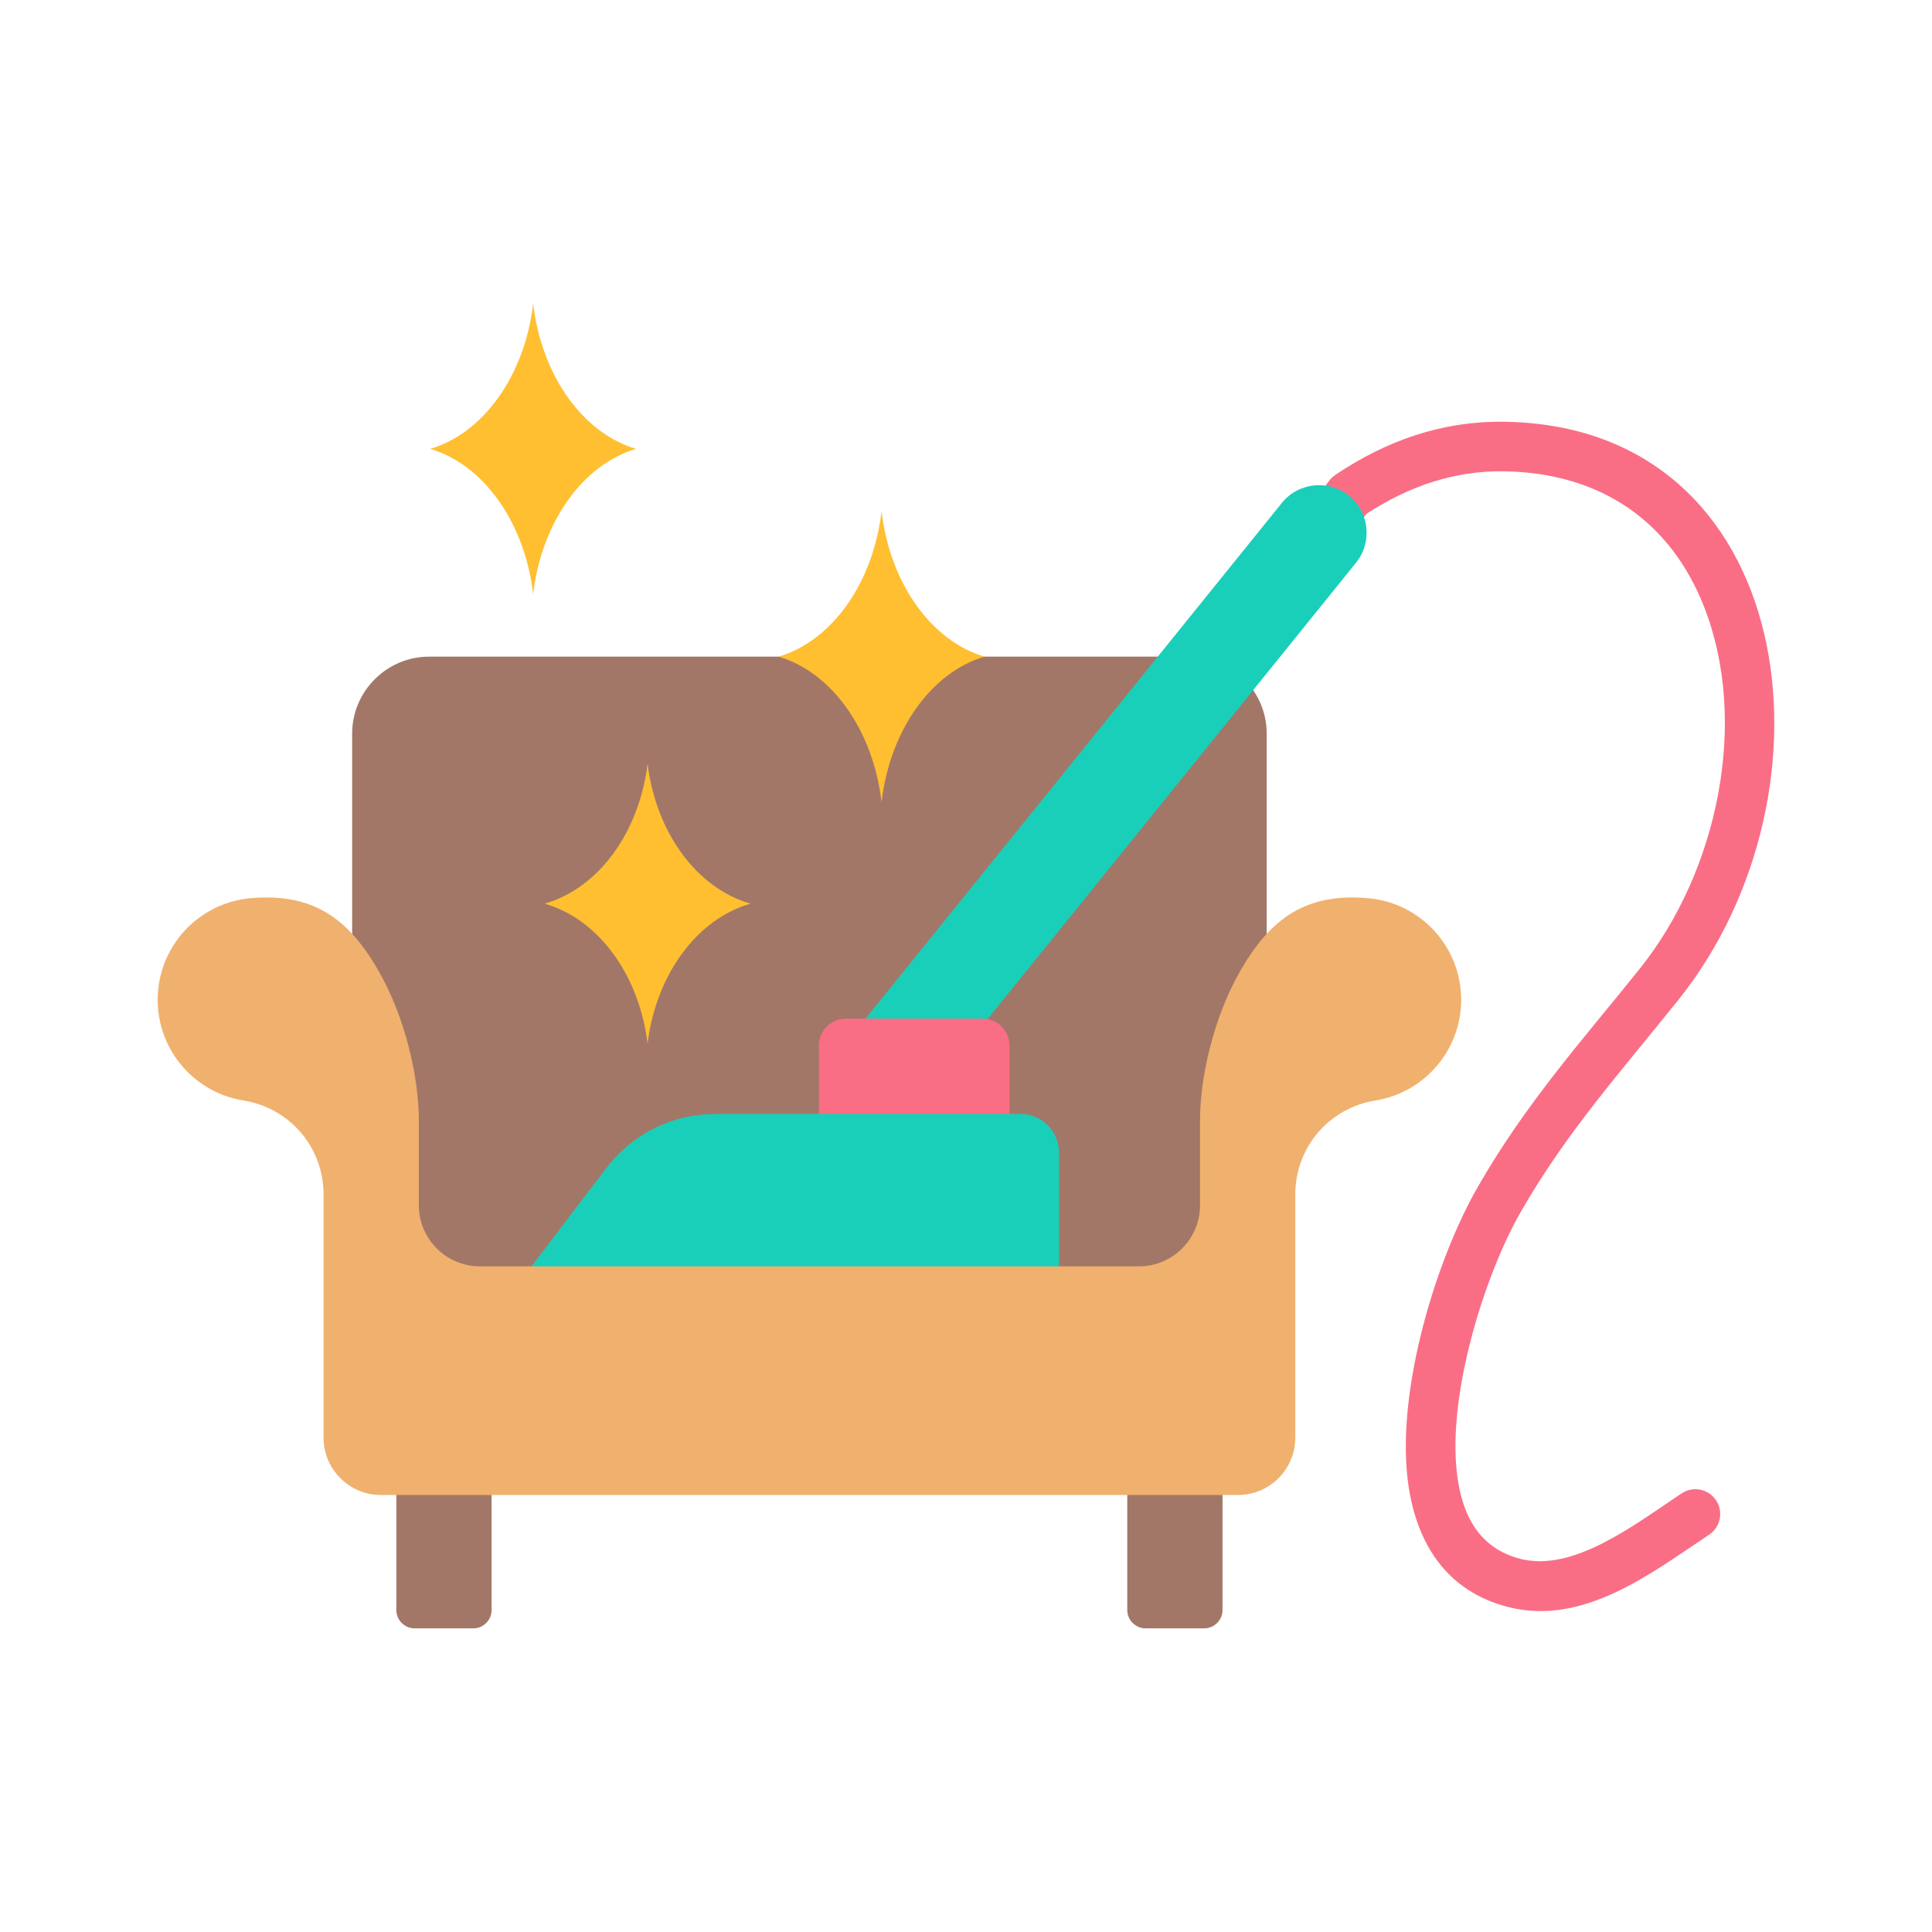 <svg id="Layer_1" enable-background="new 0 0 500 500" viewBox="0 0 500 500" xmlns="http://www.w3.org/2000/svg"><g clip-rule="evenodd" fill-rule="evenodd"><g fill="#a37767"><path d="m111.048 169.939h196.862c10.951 0 19.912 8.96 19.912 19.912v137.691c0 10.952-8.96 19.912-19.912 19.912h-196.862c-10.952 0-19.912-8.96-19.912-19.912v-137.691c0-10.952 8.96-19.912 19.912-19.912z"/><path d="m107.312 362.246h15.17c2.608 0 4.742 2.134 4.742 4.742v49.687c0 2.609-2.134 4.742-4.742 4.742h-15.17c-2.609 0-4.743-2.134-4.743-4.742v-49.687c0-2.608 2.134-4.742 4.743-4.742z"/><path d="m296.477 362.246h15.17c2.608 0 4.742 2.134 4.742 4.742v49.687c0 2.609-2.134 4.742-4.742 4.742h-15.17c-2.609 0-4.742-2.134-4.742-4.742v-49.687c-.001-2.608 2.133-4.742 4.742-4.742z"/></g><path d="m111.327 116.167c13.78 4.044 24.467 18.956 26.653 37.587 2.187-18.631 12.874-33.542 26.654-37.587-13.78-4.044-24.467-18.955-26.654-37.585-2.187 18.63-12.874 33.54-26.653 37.585z" fill="#ffbf31"/><path d="m201.492 169.938c13.78 4.051 24.467 18.984 26.653 37.644 2.187-18.659 12.874-33.593 26.654-37.644-13.78-4.05-24.467-18.983-26.654-37.642-2.187 18.658-12.873 33.591-26.653 37.642z" fill="#ffbf31"/><path d="m140.941 233.867c13.78 3.897 24.467 18.261 26.653 36.209 2.187-17.948 12.874-32.313 26.654-36.209-13.78-3.896-24.467-18.26-26.654-36.207-2.188 17.947-12.874 32.311-26.653 36.207z" fill="#ffbf31"/><path d="m345.304 144.175c-2.111 2.847-6.13 3.443-8.977 1.332s-3.443-6.13-1.333-8.977l8.954-12.071c.446-.602.978-1.103 1.565-1.499l-.007-.01c13.368-9.009 27.81-13.99 43.593-13.802 76.298.908 88.561 95.591 45.264 149.624-14.807 18.479-29.082 34.407-40.802 54.888-9.332 16.308-18.843 46.688-16.542 67.299 1.289 11.546 6.009 19.797 16.469 22.469 13.72 3.504 29.422-8.775 41.733-16.953 2.958-1.958 6.943-1.147 8.901 1.81s1.147 6.943-1.81 8.901c-14.809 9.837-32.453 23.704-51.992 18.713-16.099-4.112-24.205-16.781-26.075-33.533-2.621-23.476 7.475-56.436 18.152-75.094 12.477-21.804 27.312-38.268 41.959-56.547 20.273-25.301 28.348-64.071 16.609-93.816-8.679-21.991-26.738-34.637-52.016-34.938-6.093-.072-12.161.832-18.202 2.746-5.777 1.83-11.505 4.593-17.182 8.317z" fill="#fa6e85"/><path d="m349.104 128.282c5.276 4.259 6.107 12.06 1.848 17.335l-109.962 136.201-19.183-15.488 109.962-136.2c4.259-5.275 12.059-6.107 17.335-1.848z" fill="#19cfba"/><path d="m218.908 263.627h35.382c3.83 0 6.964 3.133 6.964 6.964v25.52c0 3.83-3.134 6.964-6.964 6.964h-35.382c-3.83 0-6.964-3.133-6.964-6.964v-25.52c.001-3.83 3.134-6.964 6.964-6.964z" fill="#fa6e85"/><path d="m185.656 288.282h78.43c5.5 0 10 4.5 10 10v44.241c-49.261 0-98.521 0-147.782 0l30.309-39.843c7.131-9.374 17.266-14.398 29.043-14.398z" fill="#19cfba"/><path d="m310.564 311.948v-21.964c0-11.08 3.459-26.672 10.511-38.875 7.893-13.659 17.054-20.022 32.964-18.658 13.508 1.159 24.11 12.49 24.11 26.298 0 13.143-9.606 24.043-22.18 26.061-12.05 1.934-20.75 12.141-20.75 24.345v62.953c0 8.136-6.657 14.793-14.793 14.793h-221.894c-8.136 0-14.793-6.657-14.793-14.793 0-20.984 0-41.969 0-62.953 0-12.204-8.7-22.411-20.75-24.345-12.574-2.018-22.18-12.918-22.18-26.061 0-13.808 10.602-25.14 24.11-26.298 15.91-1.364 25.072 4.998 32.964 18.658 7.052 12.204 10.511 27.795 10.511 38.875v21.964c0 8.692 7.089 15.782 15.782 15.782h170.606c8.692 0 15.782-7.09 15.782-15.782z" fill="#f0b16e"/></g></svg>